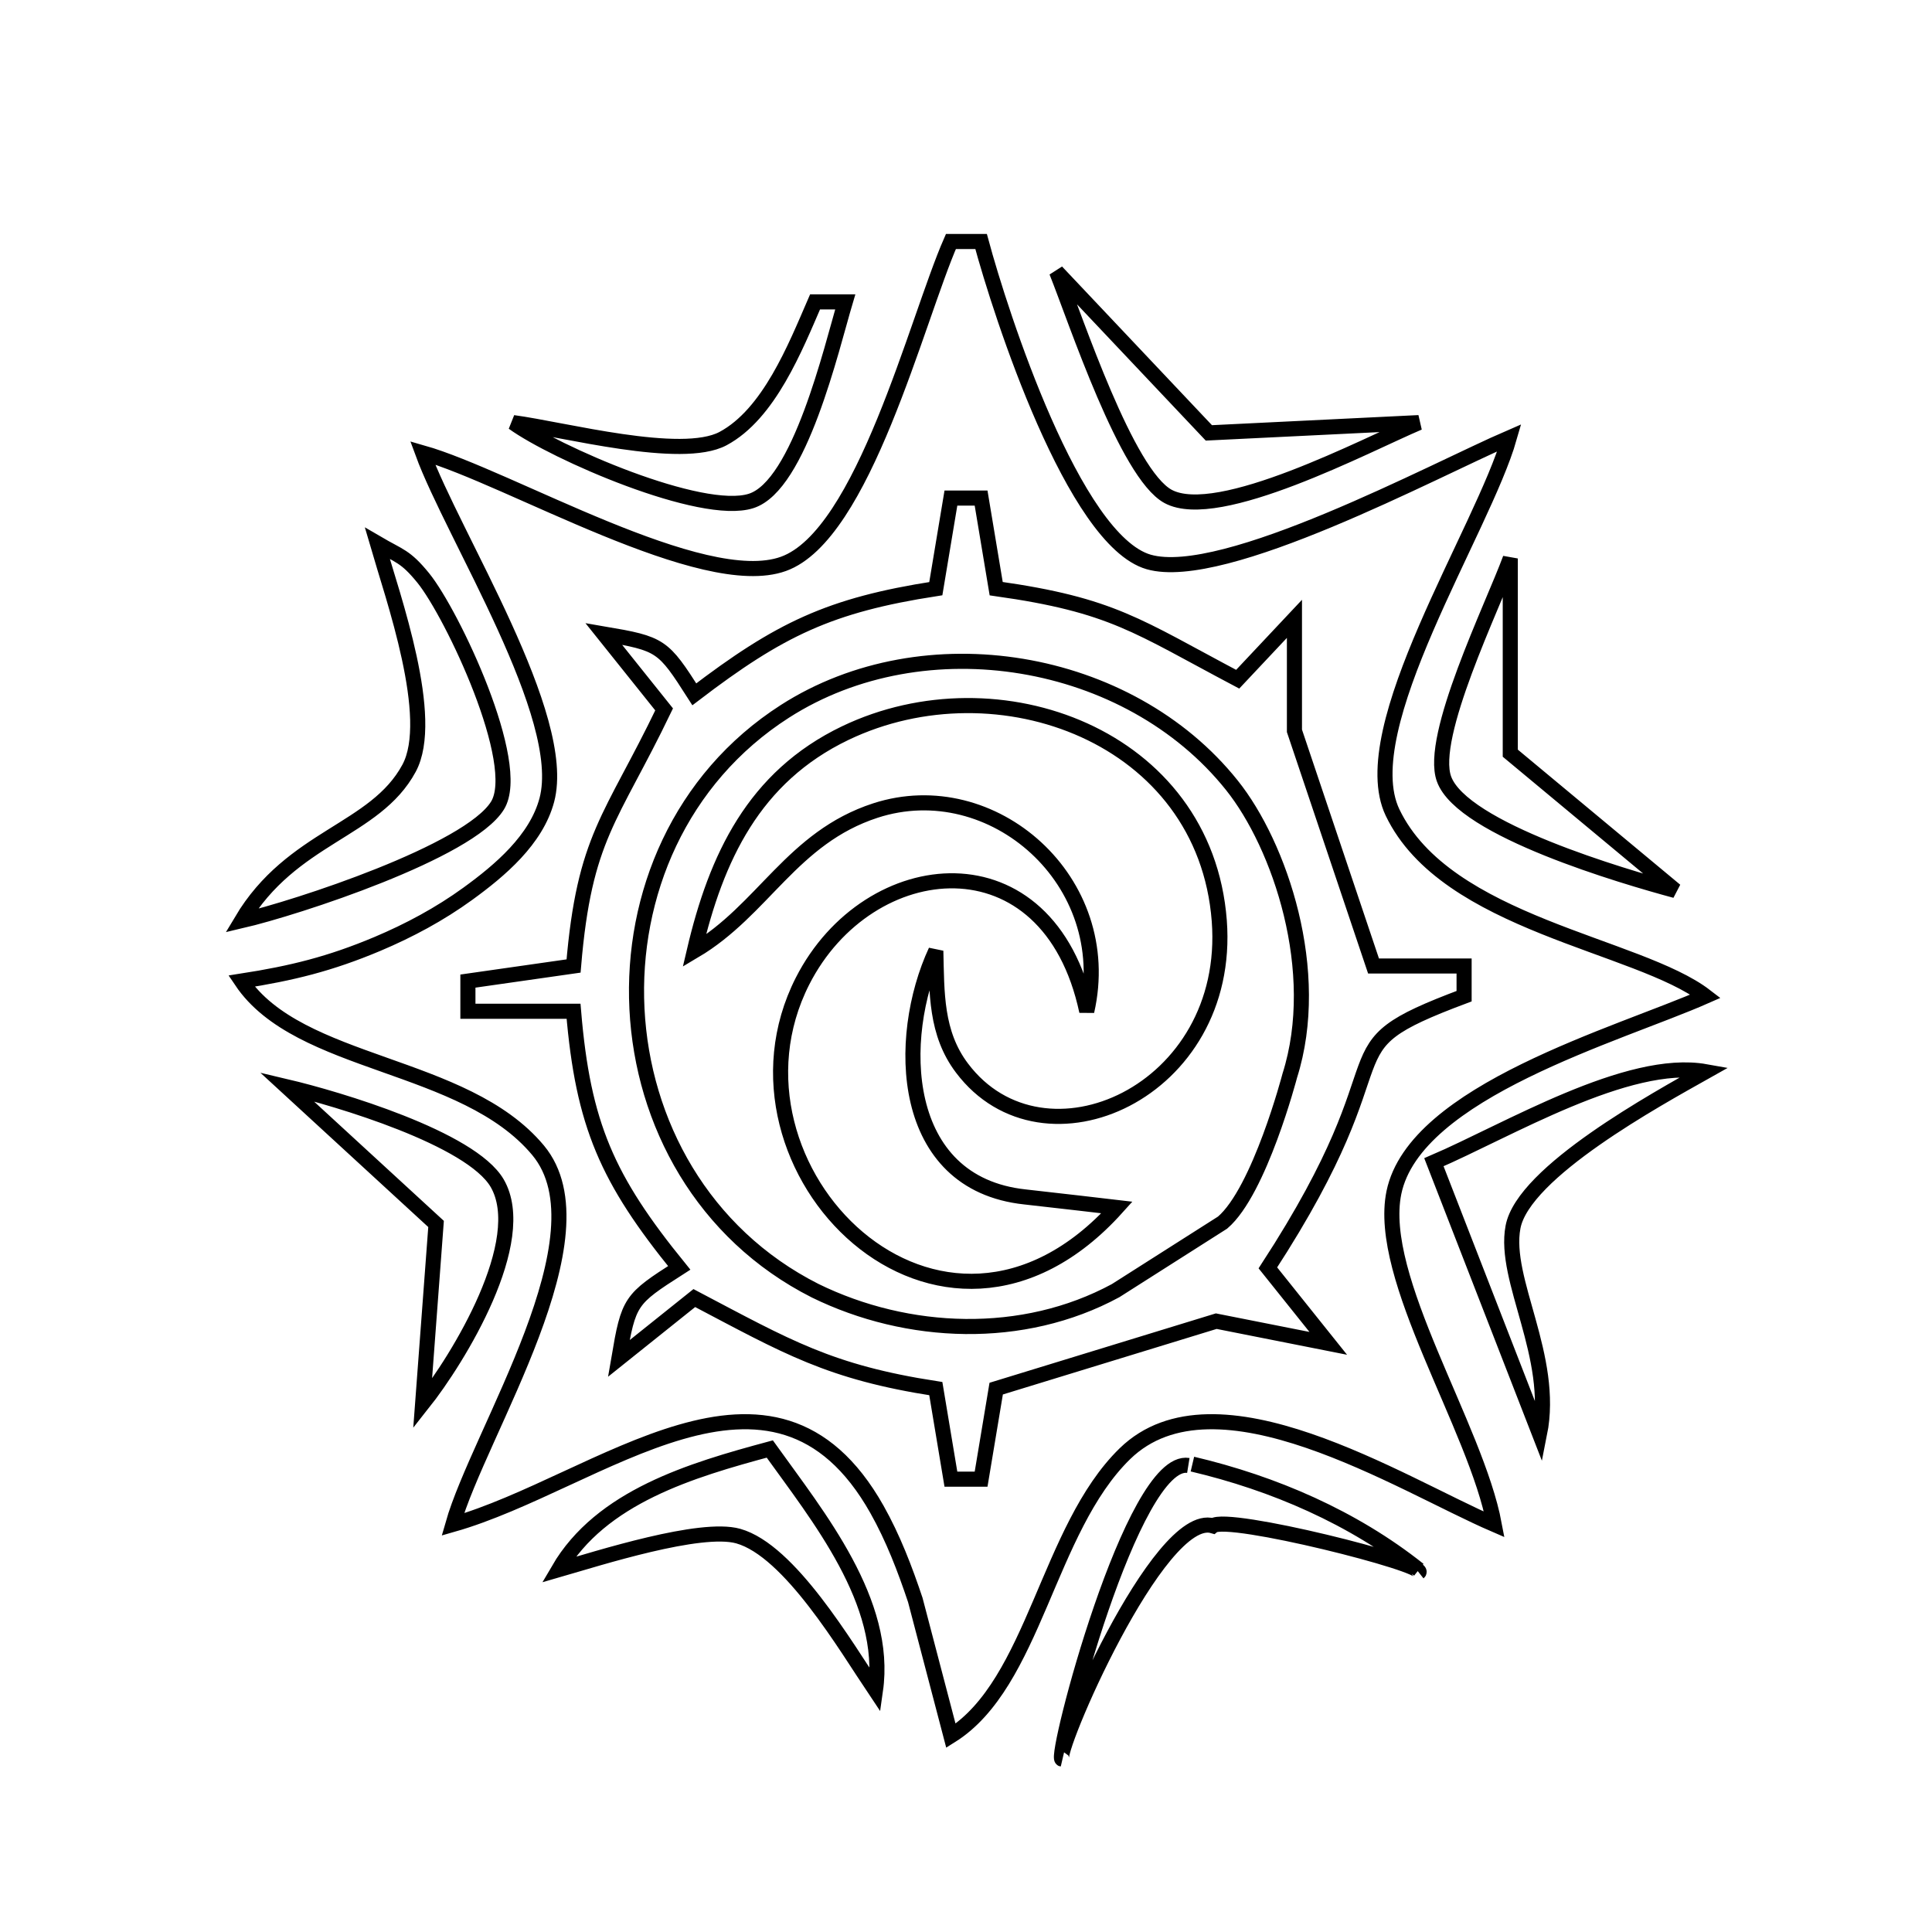 <?xml version="1.0" encoding="UTF-8" standalone="no"?>
<!DOCTYPE svg PUBLIC "-//W3C//DTD SVG 20010904//EN"
              "http://www.w3.org/TR/2001/REC-SVG-20010904/DTD/svg10.dtd">

<svg xmlns="http://www.w3.org/2000/svg"
     width="0.427in" height="0.427in"
     viewBox="0 0 128 128">
  <path id="Selection"
        fill="none" stroke="black" stroke-width="1"
        d="M 70.00,18.00
           C 71.29,21.22 74.64,31.40 77.39,32.89
             80.71,34.68 90.55,29.46 94.00,28.00
             94.00,28.00 80.09,28.68 80.09,28.68
             80.09,28.68 70.00,18.00 70.00,18.00 Z
           M 54.00,20.00
           C 52.69,23.02 50.95,27.43 47.90,29.06
             45.13,30.53 37.37,28.45 34.00,28.00
             36.74,29.98 46.47,34.24 49.76,33.19
             52.98,32.17 55.08,23.09 56.00,20.00
             56.00,20.00 54.00,20.00 54.00,20.00 Z
           M 100.06,37.00
           C 98.89,40.18 94.65,48.82 95.67,51.61
             96.88,54.96 107.59,58.08 111.00,59.00
             111.00,59.00 100.06,49.90 100.06,49.90
             100.06,49.90 100.06,37.00 100.06,37.00 Z
           M 95.00,77.00
           C 95.00,77.00 102.00,95.00 102.00,95.00
             103.03,89.87 99.58,84.81 100.24,81.30
             100.92,77.65 109.80,72.80 113.00,71.00
             107.85,70.08 99.85,74.92 95.00,77.00 Z
           M 19.00,72.00
           C 19.00,72.00 28.89,81.09 28.89,81.09
             28.89,81.09 28.00,93.00 28.00,93.00
             30.38,90.00 35.15,82.20 32.94,78.39
             31.21,75.42 22.35,72.79 19.00,72.00 Z
           M 37.00,104.00
           C 39.67,103.23 46.41,101.07 48.91,101.77
             52.32,102.73 56.04,109.08 58.00,112.00
             58.84,106.14 54.21,100.48 51.00,96.00
             45.81,97.40 39.82,99.16 37.00,104.00 Z
           M 94.00,104.00
           C 89.65,100.54 84.39,98.27 79.00,97.00M 81.00,81.00
           C 83.45,78.91 85.45,71.27 85.45,71.27
             87.64,64.36 84.79,55.99 81.61,52.02
             74.77,43.46 61.25,41.20 52.00,47.13
             38.09,56.05 39.11,77.98 54.00,85.51
             60.14,88.52 67.77,88.83 73.91,85.51
             73.91,85.51 81.00,81.00 81.00,81.00 Z
           M 62.00,63.00
           C 59.33,68.76 59.55,78.41 67.91,79.30
             69.48,79.47 74.00,80.00 74.00,80.00
             62.33,92.98 46.88,77.39 53.17,65.00
             57.53,56.44 69.48,55.18 72.00,67.00
             73.97,58.38 65.76,51.18 58.00,53.70
             52.47,55.50 50.58,60.29 46.00,63.00
             47.45,56.82 49.94,51.48 56.00,48.57
             66.12,43.72 79.84,48.77 80.78,61.00
             81.64,72.35 69.14,77.93 63.74,70.77
             61.98,68.45 62.07,65.75 62.00,63.00 Z
           M 80.00,68.00 80.00,68.00 80.00,68.00 80.00,68.00
           M 74.00,85.00 74.00,85.00 74.00,85.00 74.00,85.00
           M 63.00,16.00
           C 60.72,21.20 57.21,35.46 51.90,37.36
             46.55,39.28 33.76,31.64 28.00,30.00
             30.03,35.54 37.69,47.47 36.23,53.00
             35.53,55.64 33.12,57.67 31.00,59.21
             29.14,60.56 27.11,61.65 25.00,62.54
             21.86,63.86 19.34,64.48 16.00,65.00
             19.82,70.68 30.75,70.33 35.65,76.21
             40.33,81.84 31.75,94.85 30.00,101.00
             39.68,98.24 51.20,87.76 58.10,100.00
             59.17,101.90 59.95,103.94 60.64,106.00
             60.64,106.00 63.00,115.00 63.00,115.00
             68.54,111.53 69.39,101.32 74.53,96.31
             80.56,90.45 92.81,98.33 99.00,101.00
             97.79,94.53 91.19,84.66 92.35,79.01
             93.74,72.30 107.22,68.55 113.00,66.00
             108.53,62.56 95.81,61.24 92.26,53.83
             89.61,48.28 98.25,35.12 100.00,29.00
             95.04,31.14 81.07,38.66 76.10,37.23
             71.14,35.79 66.31,20.85 65.00,16.00
             65.00,16.00 63.00,16.00 63.00,16.00 Z
           M 65.00,33.00
           C 65.00,33.00 66.00,39.00 66.00,39.00
             73.72,40.09 75.32,41.47 82.00,45.00
             82.00,45.00 85.76,41.00 85.76,41.00
             85.76,41.00 85.76,48.42 85.76,48.42
             85.76,48.42 91.00,64.00 91.00,64.00
             91.00,64.00 97.00,64.00 97.00,64.00
             97.00,64.00 97.00,66.00 97.00,66.00
             87.17,69.68 93.73,69.05 84.00,84.00
             84.00,84.00 88.00,89.00 88.00,89.00
             88.00,89.00 80.58,87.53 80.58,87.53
             80.58,87.53 66.00,92.00 66.00,92.00
             66.00,92.00 65.00,98.00 65.00,98.00
             65.00,98.00 63.00,98.00 63.00,98.00
             63.00,98.00 62.00,92.00 62.00,92.00
             54.95,90.91 52.16,89.24 46.00,86.00
             46.00,86.00 41.00,90.00 41.00,90.00
             41.65,86.19 41.75,86.08 45.00,84.00
             40.23,78.13 38.63,74.53 38.00,67.00
             38.00,67.00 31.00,67.00 31.00,67.00
             31.00,67.00 31.00,65.00 31.00,65.00
             31.00,65.00 38.00,64.00 38.00,64.00
             38.72,55.41 40.48,54.32 44.00,47.00
             44.00,47.00 40.00,42.00 40.00,42.00
             43.81,42.65 43.92,42.75 46.00,46.00
             51.65,41.69 54.96,40.09 62.00,39.00
             62.00,39.00 63.00,33.00 63.00,33.00
             63.00,33.00 65.00,33.00 65.00,33.00 Z
           M 25.00,36.00
           C 26.04,39.59 28.89,47.59 27.10,50.90
             24.85,55.07 19.34,55.39 16.00,61.00
             19.65,60.15 31.08,56.42 32.96,53.37
             34.67,50.61 29.96,40.66 28.04,38.29
             26.85,36.83 26.47,36.86 25.00,36.00 Z
           M 78.73,97.09
           C 75.03,96.49 69.83,116.46 70.36,116.55
             69.76,116.37 76.76,100.02 80.36,101.09
             81.32,100.32 94.63,103.68 94.00,104.18" />
</svg>
